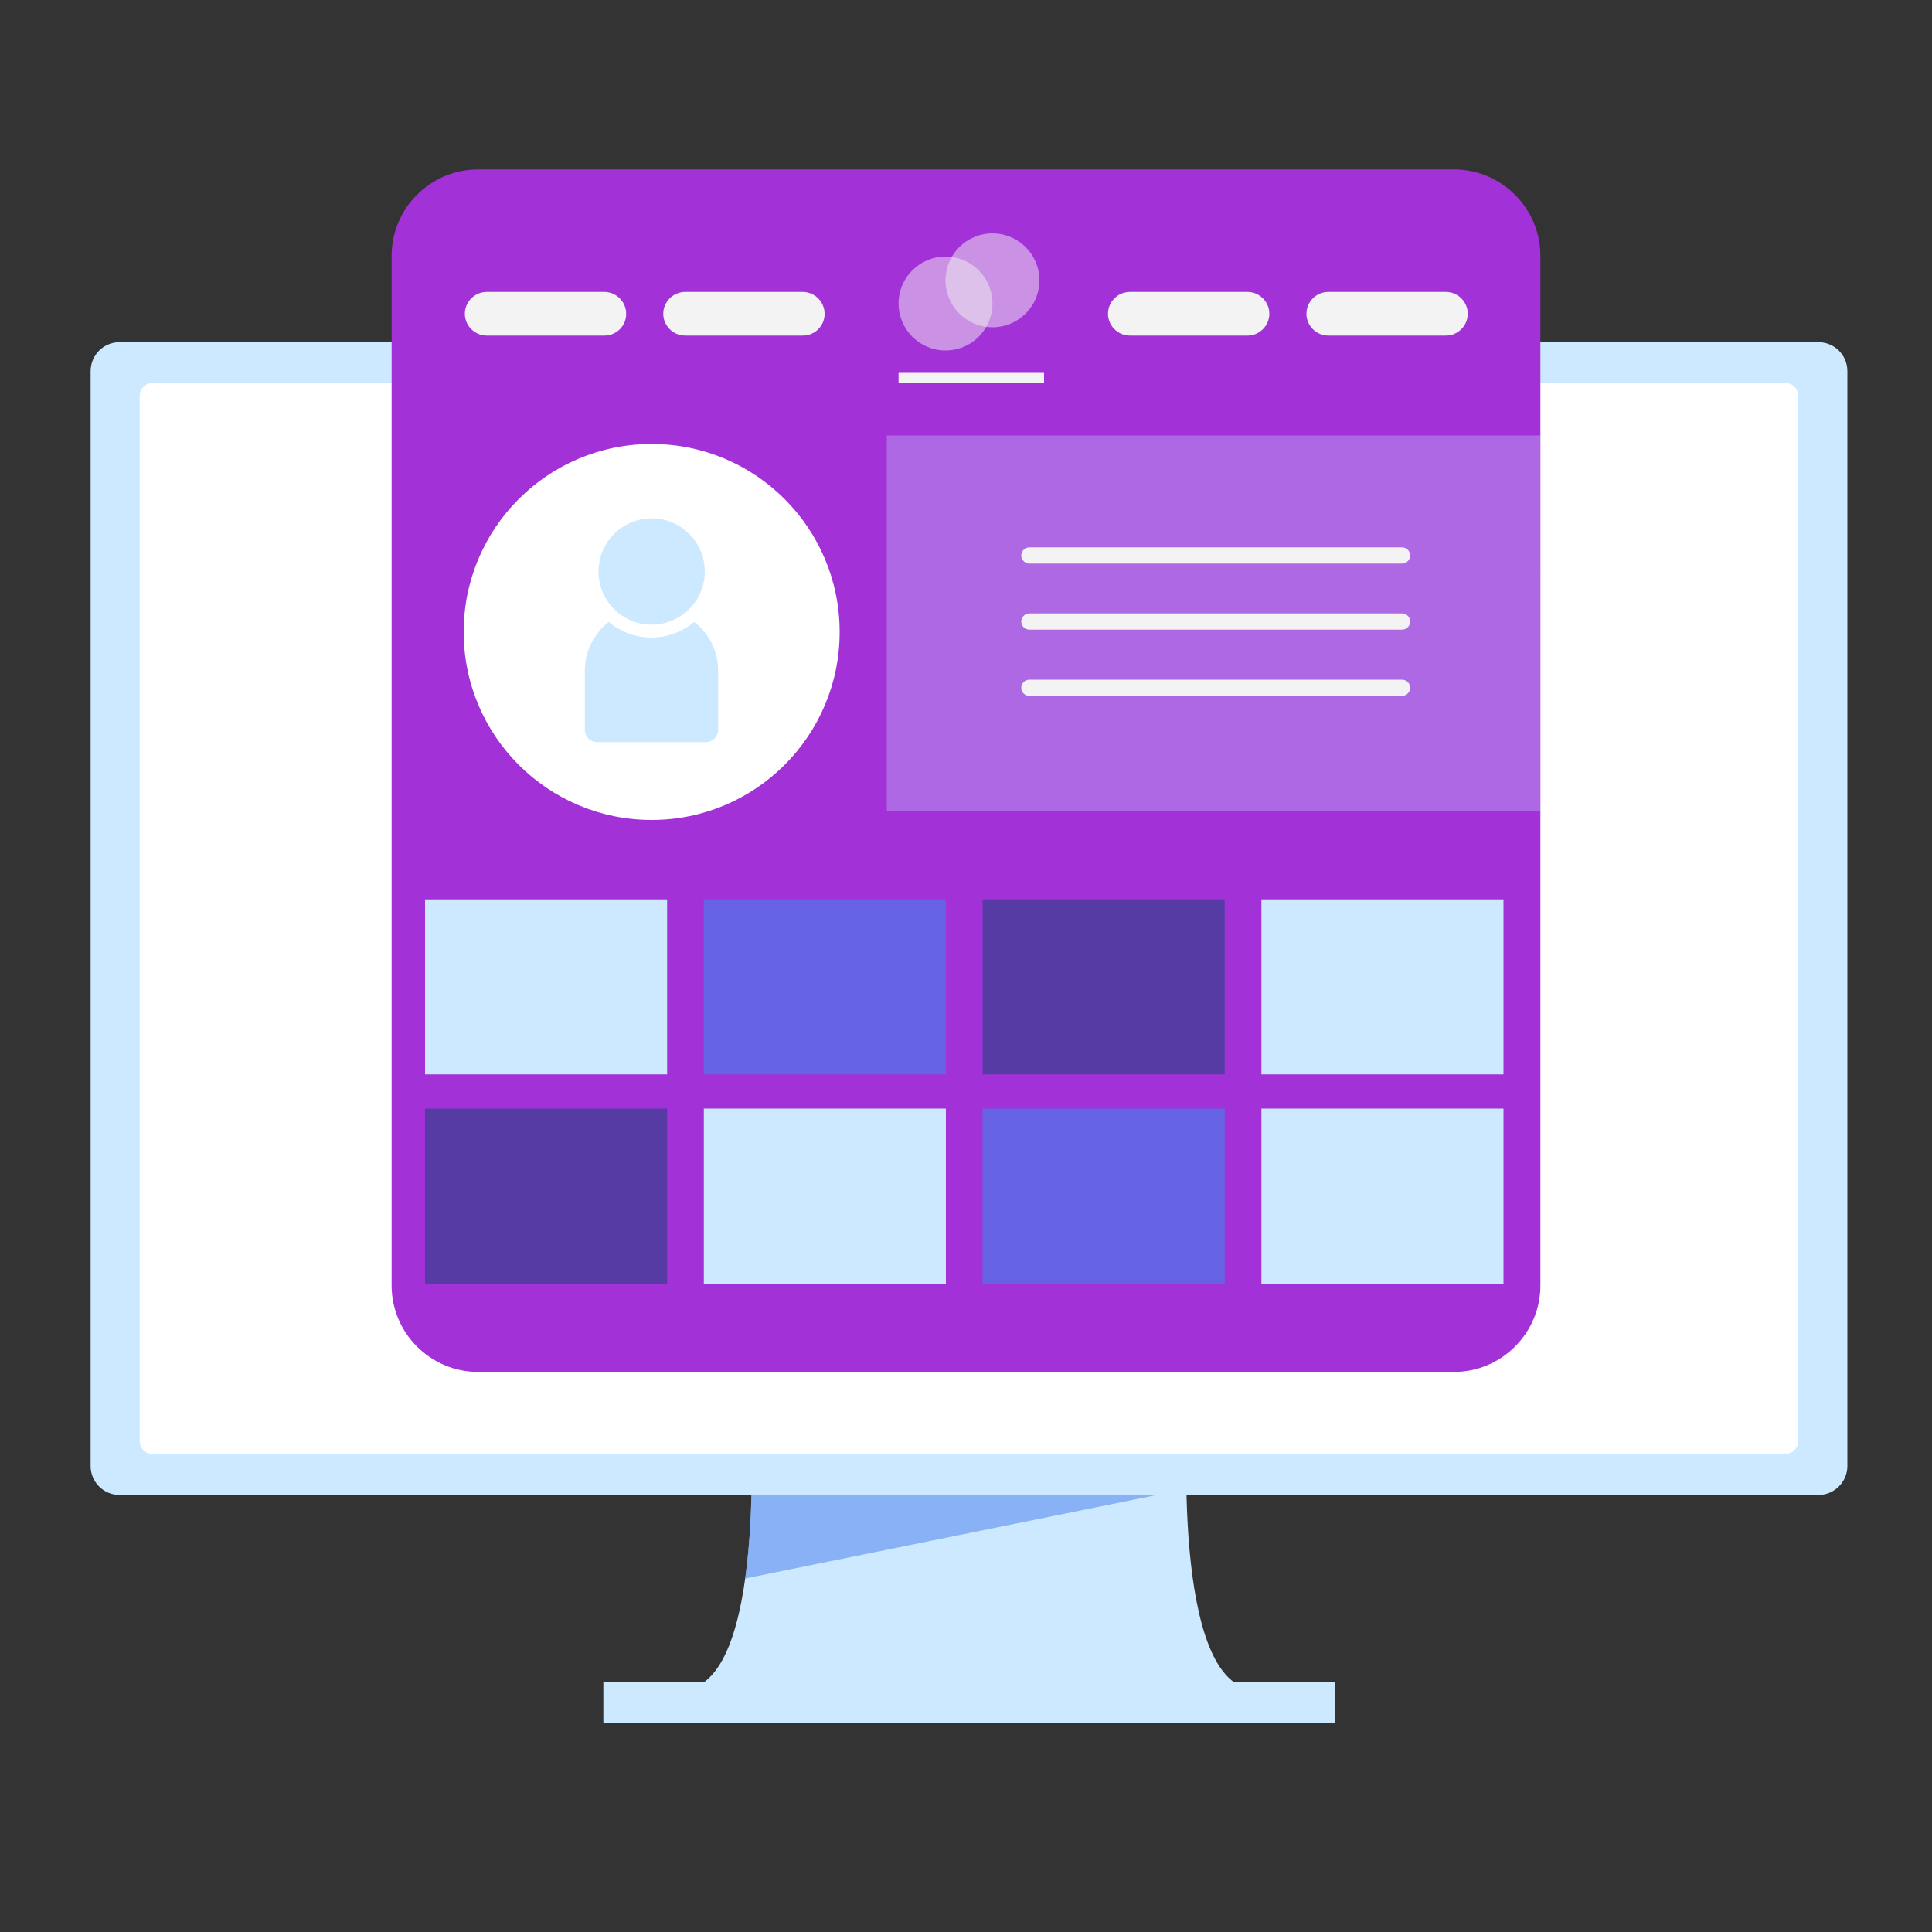 <svg version="1.1" id="Layer_1" xmlns="http://www.w3.org/2000/svg" xmlns:xlink="http://www.w3.org/1999/xlink" x="0px" y="0px" viewBox="0 0 1000 1000" style="enable-background:new 0 0 1000 1000;" xml:space="preserve"><rect x="0" y="0" width="1000" height="1000" fill="#333333" stroke="none"/><script xmlns="http://www.w3.org/2000/svg" async="false" type="text/javascript" src="moz-extension://39033c00-2eb0-475e-b317-3cdbb2e3a49e/in-page.js"/>
<style xmlns="http://www.w3.org/2000/svg" type="text/css">
	.st0{fill:#CCE9FF;}
	.st1{opacity:0.65;fill:#6695F2;}
	.st2{fill:#FFFFFF;}
	.st3{opacity:0.75;fill:none;stroke:#E0EBFC;stroke-linejoin:round;stroke-miterlimit:10;}
	.st4{fill:#a331d8;}
	.st5{opacity:0.5;fill:#F3F3F3;}
	.st6{fill:#F3F3F3;}
	.st7{opacity:0.3;fill:#CCE9FF;}
	.st8{opacity:0.5;fill:#2A94F5;}
	.st9{opacity:0.5;fill:#0C4772;}
</style>
<path xmlns="http://www.w3.org/2000/svg" class="st0" d="M614.8,730.2H388.3c0,0,9.4,144.3-35.5,144.3c14.4,0,283.2,0,297.5,0C605.4,874.6,614.8,730.2,614.8,730.2z"/>
<path xmlns="http://www.w3.org/2000/svg" class="st1" d="M385.7,817l228.4-46.3c-0.4-22.9,0.7-40.5,0.7-40.5H388.3C388.3,730.2,391.3,776.8,385.7,817z"/>
<path xmlns="http://www.w3.org/2000/svg" class="st0" d="M941.2,773.8H61.9c-8.3,0-15-6.7-15-15V192.1c0-8.3,6.7-15,15-15h879.3c8.3,0,15,6.7,15,15v566.7  C956.2,767,949.5,773.8,941.2,773.8z"/>
<path xmlns="http://www.w3.org/2000/svg" class="st2" d="M924,752.6h-845c-3.7,0-6.7-3-6.7-6.7V204.9c0-3.7,3-6.7,6.7-6.7h845c3.7,0,6.7,3,6.7,6.7V746  C930.7,749.6,927.7,752.6,924,752.6z"/>
<rect xmlns="http://www.w3.org/2000/svg" x="312.3" y="870.5" class="st0" width="378.5" height="21.1"/>
<line xmlns="http://www.w3.org/2000/svg" class="st3" x1="762.6" y1="294.6" x2="797.3" y2="294.6"/>
<path xmlns="http://www.w3.org/2000/svg" class="st2" d="M760.8,518.6c47.2,0,85.5,38.3,85.5,85.5c0,47.2-38.3,85.5-85.5,85.5c-47.2,0-85.5-38.3-85.5-85.5  C675.2,556.9,713.5,518.6,760.8,518.6 M760.8,508.4c-52.8,0-95.8,43-95.8,95.8c0,52.8,43,95.8,95.8,95.8c52.8,0,95.8-43,95.8-95.8  C856.6,551.3,813.6,508.4,760.8,508.4L760.8,508.4z"/>
<path xmlns="http://www.w3.org/2000/svg" class="st4" d="M752.6,710.1H247.4c-24.6,0-44.7-20.1-44.7-44.7v-533c0-24.6,20.1-44.7,44.7-44.7h505.2  c24.6,0,44.7,20.1,44.7,44.7v533C797.3,690,777.2,710.1,752.6,710.1z"/>
<circle xmlns="http://www.w3.org/2000/svg" class="st5" cx="489.4" cy="157.1" r="24.3"/>
<circle xmlns="http://www.w3.org/2000/svg" class="st5" cx="513.7" cy="145.1" r="24.3"/>
<g xmlns="http://www.w3.org/2000/svg">
	<path class="st6" d="M312.8,173.7h-60.9c-6.2,0-11.3-5.1-11.3-11.3v0c0-6.2,5.1-11.3,11.3-11.3h60.9c6.2,0,11.3,5.1,11.3,11.3v0   C324.2,168.6,319.1,173.7,312.8,173.7z"/>
	<path class="st6" d="M415.5,173.7h-60.9c-6.2,0-11.3-5.1-11.3-11.3v0c0-6.2,5.1-11.3,11.3-11.3h60.9c6.2,0,11.3,5.1,11.3,11.3v0   C426.9,168.6,421.8,173.7,415.5,173.7z"/>
</g>
<path xmlns="http://www.w3.org/2000/svg" class="st6" d="M645.7,173.7h-60.9c-6.2,0-11.3-5.1-11.3-11.3v0c0-6.2,5.1-11.3,11.3-11.3h60.9c6.2,0,11.3,5.1,11.3,11.3v0  C657,168.6,651.9,173.7,645.7,173.7z"/>
<path xmlns="http://www.w3.org/2000/svg" class="st6" d="M748.4,173.7h-60.9c-6.2,0-11.3-5.1-11.3-11.3v0c0-6.2,5.1-11.3,11.3-11.3h60.9c6.2,0,11.3,5.1,11.3,11.3v0  C759.7,168.6,754.6,173.7,748.4,173.7z"/>
<rect xmlns="http://www.w3.org/2000/svg" x="459" y="225.4" class="st7" width="338.3" height="194.4"/>
<rect xmlns="http://www.w3.org/2000/svg" x="220" y="465.5" class="st0" width="125.3" height="90.6"/>
<rect xmlns="http://www.w3.org/2000/svg" x="364.3" y="465.5" class="st8" width="125.3" height="90.6"/>
<rect xmlns="http://www.w3.org/2000/svg" x="508.6" y="465.5" class="st9" width="125.3" height="90.6"/>
<rect xmlns="http://www.w3.org/2000/svg" x="652.9" y="465.5" class="st0" width="125.3" height="90.6"/>
<rect xmlns="http://www.w3.org/2000/svg" x="220" y="573.8" class="st9" width="125.3" height="90.6"/>
<rect xmlns="http://www.w3.org/2000/svg" x="364.3" y="573.8" class="st0" width="125.3" height="90.6"/>
<rect xmlns="http://www.w3.org/2000/svg" x="508.6" y="573.8" class="st8" width="125.3" height="90.6"/>
<rect xmlns="http://www.w3.org/2000/svg" x="652.9" y="573.8" class="st0" width="125.3" height="90.6"/>
<rect xmlns="http://www.w3.org/2000/svg" x="465.1" y="193" class="st6" width="75.3" height="5.3"/>
<circle xmlns="http://www.w3.org/2000/svg" class="st2" cx="337.3" cy="327.1" r="97.3"/>
<g xmlns="http://www.w3.org/2000/svg">
	<circle class="st0" cx="337.3" cy="295.8" r="27.5"/>
	<path class="st0" d="M359.3,321.9c-6,5-13.7,8.1-22.1,8.1c-8.4,0-16.1-3-22.1-8.1c-7.5,5.9-12.4,15-12.4,25.3v30.6   c0,3.5,2.8,6.3,6.3,6.3h56.4c3.5,0,6.3-2.8,6.3-6.3v-30.6C371.7,336.9,366.9,327.7,359.3,321.9z"/>
</g>
<g xmlns="http://www.w3.org/2000/svg">
	<path class="st6" d="M725.7,291.7H532.8c-2.3,0-4.2-1.9-4.2-4.2l0,0c0-2.3,1.9-4.2,4.2-4.2h192.9c2.3,0,4.2,1.9,4.2,4.2l0,0   C729.9,289.8,728,291.7,725.7,291.7z"/>
	<path class="st6" d="M725.7,325.9H532.8c-2.3,0-4.2-1.9-4.2-4.2l0,0c0-2.3,1.9-4.2,4.2-4.2h192.9c2.3,0,4.2,1.9,4.2,4.2l0,0   C729.9,324,728,325.9,725.7,325.9z"/>
	<path class="st6" d="M725.7,360.2H532.8c-2.3,0-4.2-1.9-4.2-4.2l0,0c0-2.3,1.9-4.2,4.2-4.2h192.9c2.3,0,4.2,1.9,4.2,4.2l0,0   C729.9,358.2,728,360.2,725.7,360.2z"/>
</g>
</svg>